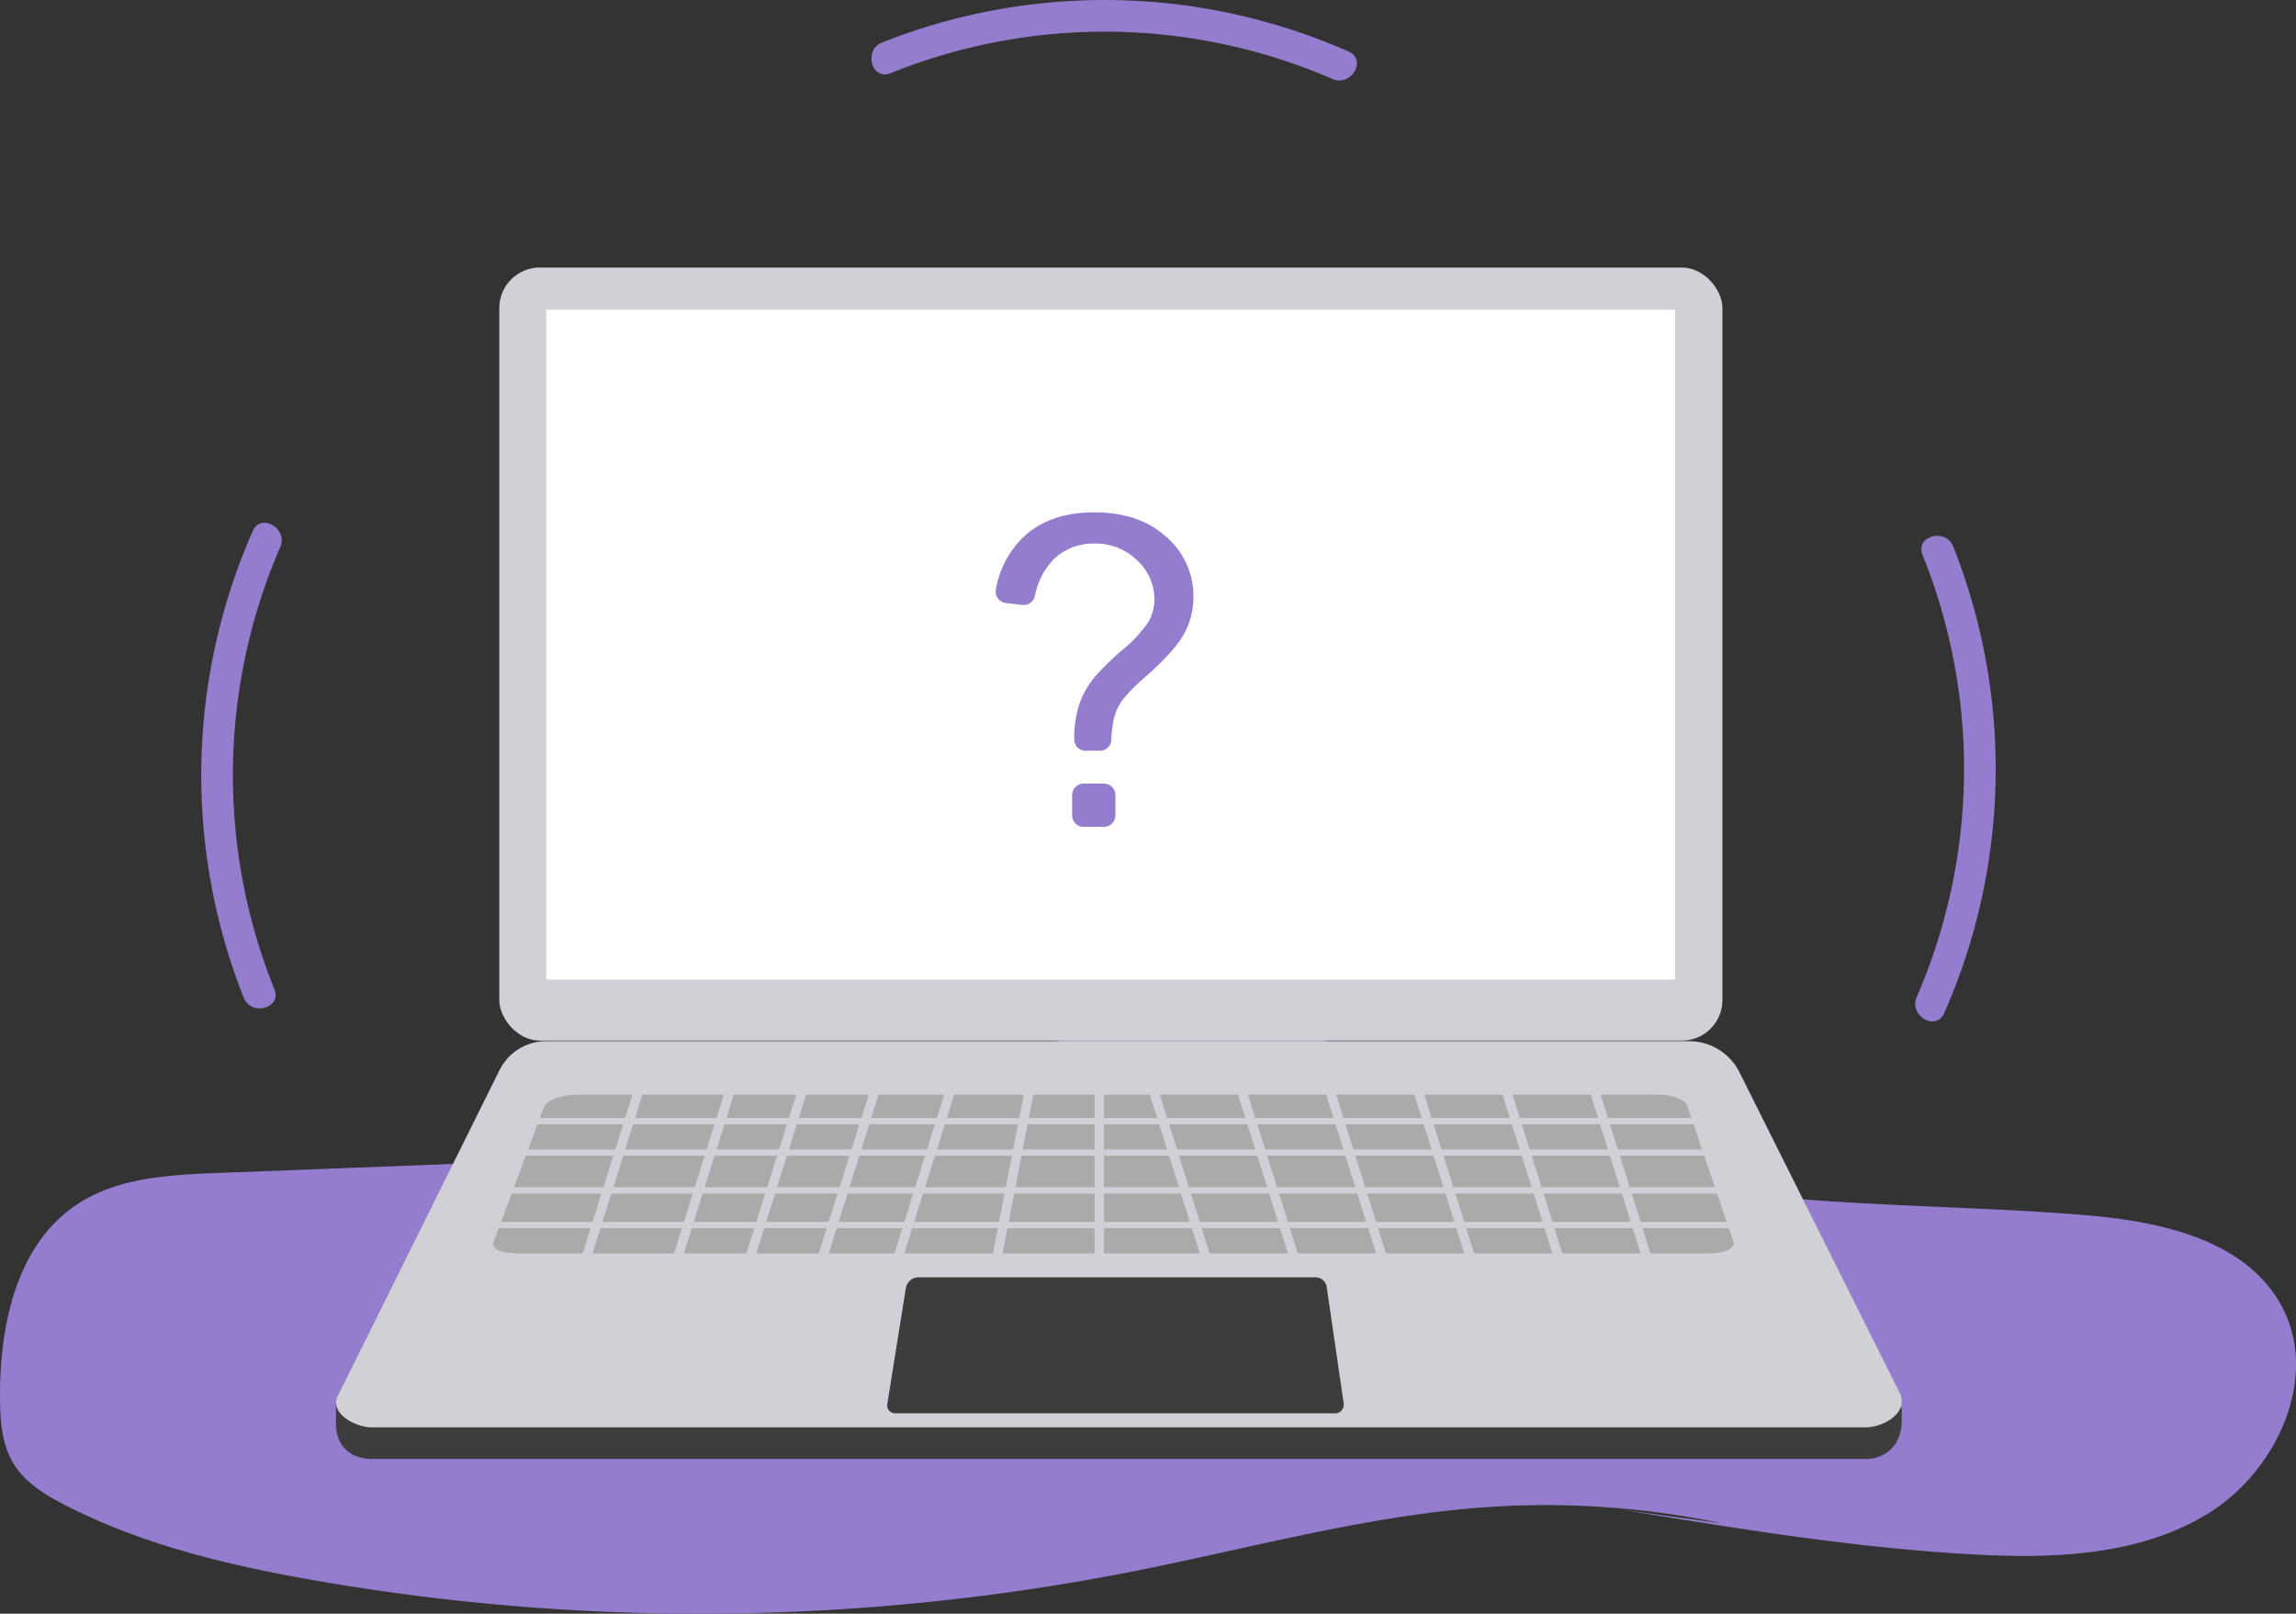 <svg xmlns="http://www.w3.org/2000/svg" width="478.087" height="335.939" viewBox="0 0 478.087 335.939"><rect x="0" y="0" width="478.087" height="335.939" fill="#333333" stroke="none"/><defs><style>.a{fill:#947dce;}.b{fill:#ce521f;}.c{fill:#ebebeb;}.d{fill:#8e96a3;}.e{fill:#3d3d3d;}.f{fill:#d0d1d6;}.g{fill:#fff;}.h{fill:#aaa;}</style></defs><g transform="translate(-788.467 -371.88)"><g transform="translate(788.467 371.88)"><path class="a" d="M1146.982,669.029a179.156,179.156,0,0,0-48.038-3.417c-25.272,1.621-49.849,8.567-74.695,13.467a466.763,466.763,0,0,1-170.421,1.81c-17.839-3.126-35.7-7.369-51.811-15.643-4.145-2.129-8.323-4.677-10.747-8.659s-2.763-8.85-2.8-13.506c-.123-15.031,3.335-31.837,15.783-40.263,8.478-5.739,19.309-6.32,29.54-6.714l78.077-3c17.426-.67,35.093-1.381,51.733-6.6,11.782-3.7,22.751-9.563,34.242-14.086,19.985-7.865,42.5-11.552,62.976-5.075,13.892,4.394,25.944,13.13,39.1,19.4,37.515,17.882,81.074,14.728,122.495,18.116,15.608,1.276,33.361,4.973,40.986,18.652,8.256,14.812-.7,34.594-15.146,43.48s-32.407,9.449-49.338,8.5c-24.421-1.371-48.613-5.336-72.75-9.295" transform="translate(-788.467 -351.915)"/><g transform="translate(69.947 55.695)"><g transform="translate(38.636 99.737)"><path class="b" d="M887.441,515.943h0a.936.936,0,0,1-.554-1.2l.761-2.063,1.752.646-.759,2.063A.936.936,0,0,1,887.441,515.943Z" transform="translate(-886.829 -512.681)"/></g><g transform="translate(48.402 103.317)"><path class="b" d="M896.286,519.2h0a.936.936,0,0,1-.553-1.2l.76-2.063c.051-.139,1.745.665,1.745.665l-.753,2.044A.936.936,0,0,1,896.286,519.2Z" transform="translate(-895.676 -515.924)"/></g><g transform="translate(38.447 98.527)"><path class="c" d="M887.27,515.653h0a.937.937,0,0,1-.554-1.2l.832-2.259a.935.935,0,0,1,1.2-.553h0a.936.936,0,0,1,.553,1.2l-.831,2.259A.937.937,0,0,1,887.27,515.653Z" transform="translate(-886.659 -511.585)"/></g><g transform="translate(48.194 102.116)"><path class="c" d="M896.1,518.9h0a.937.937,0,0,1-.554-1.2l.832-2.26a.936.936,0,0,1,1.2-.553h0a.936.936,0,0,1,.553,1.2l-.831,2.259A.937.937,0,0,1,896.1,518.9Z" transform="translate(-895.488 -514.836)"/></g><g transform="translate(35.336 124.149)"><rect class="d" width="3.97" height="6.123" transform="translate(0 3.725) rotate(-69.783)"/></g><g transform="translate(37.954 117.584)"><rect class="d" width="3.97" height="6.123" transform="translate(0 3.725) rotate(-69.783)"/></g><g transform="translate(0 167.64)"><path class="e" d="M1170.305,654.588H859.3c-3.454,0-7.1-1.742-7.47-6.813v-4.661l34.042-62.9a10.835,10.835,0,0,1,9.706-6.016h238c4.441,0,14.234,8.746,16.22,12.719l28.084,57.253v2.057C1177.948,652.184,1174.094,654.588,1170.305,654.588Z" transform="translate(-851.83 -574.193)"/></g><g transform="translate(0.028 161.054)"><path class="f" d="M1170.33,648.623H859.325c-3.453,0-9.138-3.029-7-6.753L885.9,574.244a10.836,10.836,0,0,1,9.706-6.017h238a11.722,11.722,0,0,1,10.486,6.483l33.236,66.507C1179.652,645.457,1174.119,648.623,1170.33,648.623Z" transform="translate(-851.855 -568.227)"/></g><g transform="translate(34.02)"><rect class="f" width="254.69" height="160.937" rx="8.435"/></g><g transform="translate(43.799 8.778)"><rect class="g" width="235.042" height="139.453"/></g><g transform="translate(114.788 210.212)"><path class="e" d="M1049.106,641.07h-91.64a1.652,1.652,0,0,1-1.632-1.913l3.864-24.138a2.685,2.685,0,0,1,2.651-2.261H1045a2.36,2.36,0,0,1,2.335,2.019l3.542,24.274A1.79,1.79,0,0,1,1049.106,641.07Z" transform="translate(-955.814 -612.758)"/></g><g transform="translate(32.725 172.183)"><path class="h" d="M1134.956,611.359H885.965c-2.762,0-4.869-1.062-4.432-2.234l10.5-28.179c.566-1.52,3.619-2.637,7.2-2.637h224.579c3.183,0,5.883,1,6.343,2.356L1139.779,609C1140.154,610.251,1137.889,611.359,1134.956,611.359Z" transform="translate(-881.475 -578.308)"/></g><g transform="translate(32.069 165.891)"><g transform="translate(0 11.147)"><rect class="f" width="259.656" height="1.311"/></g><g transform="translate(0 17.704)"><rect class="f" width="259.656" height="1.311"/></g><g transform="translate(0 25.572)"><rect class="f" width="259.656" height="1.311"/></g><g transform="translate(0 32.785)"><rect class="f" width="259.656" height="1.311"/></g><g transform="translate(18.477 0.7)"><rect class="f" width="1.967" height="43.276" transform="translate(12.969) rotate(17.439)"/></g><g transform="translate(37.492 0.7)"><rect class="f" width="1.967" height="43.276" transform="translate(12.969) rotate(17.439)"/></g><g transform="translate(52.573 0.7)"><rect class="f" width="1.967" height="43.276" transform="translate(12.969 0) rotate(17.439)"/></g><g transform="translate(67.654 0.7)"><rect class="f" width="1.967" height="43.276" transform="translate(12.969 0) rotate(17.439)"/></g><g transform="translate(83.391 0.7)"><rect class="f" width="1.967" height="43.276" transform="translate(12.969 0) rotate(17.439)"/></g><g transform="translate(104.087 0.209)"><rect class="f" width="1.967" height="43.276" transform="translate(8.241 0) rotate(10.978)"/></g><g transform="translate(125.894)"><rect class="f" width="1.967" height="43.276"/></g><g transform="translate(227.644 0.7)"><rect class="f" width="1.967" height="43.276" transform="translate(0 0.59) rotate(-17.439)"/></g><g transform="translate(209.285 0.7)"><rect class="f" width="1.967" height="43.276" transform="translate(0 0.59) rotate(-17.439)"/></g><g transform="translate(190.925 0.7)"><rect class="f" width="1.967" height="43.276" transform="translate(0 0.59) rotate(-17.439)"/></g><g transform="translate(172.566 0.7)"><rect class="f" width="1.967" height="43.276" transform="translate(0 0.59) rotate(-17.439)"/></g><g transform="translate(154.206 0.7)"><rect class="f" width="1.967" height="43.276" transform="translate(0 0.59) rotate(-17.439)"/></g><g transform="translate(135.847 0.7)"><rect class="f" width="1.967" height="43.276" transform="translate(0 0.59) rotate(-17.439)"/></g></g></g><g transform="translate(41.899 108.831)"><path class="a" d="M841.664,567.585a119.252,119.252,0,0,1,1.209-92.045c1.7-3.866-4.007-7.24-5.719-3.343a125.728,125.728,0,0,0-1.877,97.148c1.566,3.908,7.976,2.2,6.387-1.761Z" transform="translate(-826.423 -470.467)"/></g><g transform="translate(181.455)"><path class="a" d="M956.814,387.121a119.247,119.247,0,0,1,92.045,1.209c3.866,1.7,7.24-4.007,3.343-5.719a125.723,125.723,0,0,0-97.148-1.877c-3.908,1.566-2.2,7.976,1.761,6.387Z" transform="translate(-952.843 -371.88)"/></g><g transform="translate(398.8 111.547)"><path class="a" d="M1151.252,476.9a119.25,119.25,0,0,1-1.21,92.046c-1.7,3.866,4.007,7.241,5.719,3.343a125.721,125.721,0,0,0,1.877-97.149c-1.567-3.907-7.976-2.2-6.386,1.761Z" transform="translate(-1149.73 -472.928)"/></g></g><g transform="translate(995.788 478.538)"><path class="a" d="M995,518.121a2.362,2.362,0,0,1-2.362-2.356v-.015a22.105,22.105,0,0,1,1.318-8.036,18.3,18.3,0,0,1,3.117-5.138,59.17,59.17,0,0,1,5.687-5.512,26.873,26.873,0,0,0,5.335-5.775,9.311,9.311,0,0,0,1.23-4.7,10.957,10.957,0,0,0-3.6-8.1A12.2,12.2,0,0,0,996.9,475a11.871,11.871,0,0,0-8.432,3.162,15.027,15.027,0,0,0-4.026,7.77,2.392,2.392,0,0,1-2.6,1.849l-3.463-.412a2.382,2.382,0,0,1-2.051-2.845,19.812,19.812,0,0,1,6.107-11.237q5.423-4.787,14.337-4.787,9.44,0,15.062,5.138a16.234,16.234,0,0,1,5.621,12.428,15.748,15.748,0,0,1-1.976,7.773q-1.975,3.557-7.728,8.65a39.166,39.166,0,0,0-5.05,5.05,11.235,11.235,0,0,0-1.756,3.732,23.322,23.322,0,0,0-.582,4.589,2.384,2.384,0,0,1-2.376,2.262Zm-2.8,13.473v-4.245a2.378,2.378,0,0,1,2.379-2.379h4.243a2.379,2.379,0,0,1,2.38,2.379v4.245a2.379,2.379,0,0,1-2.38,2.379H994.58A2.379,2.379,0,0,1,992.2,531.594Z" transform="translate(-976.274 -468.499)"/></g></g></svg>